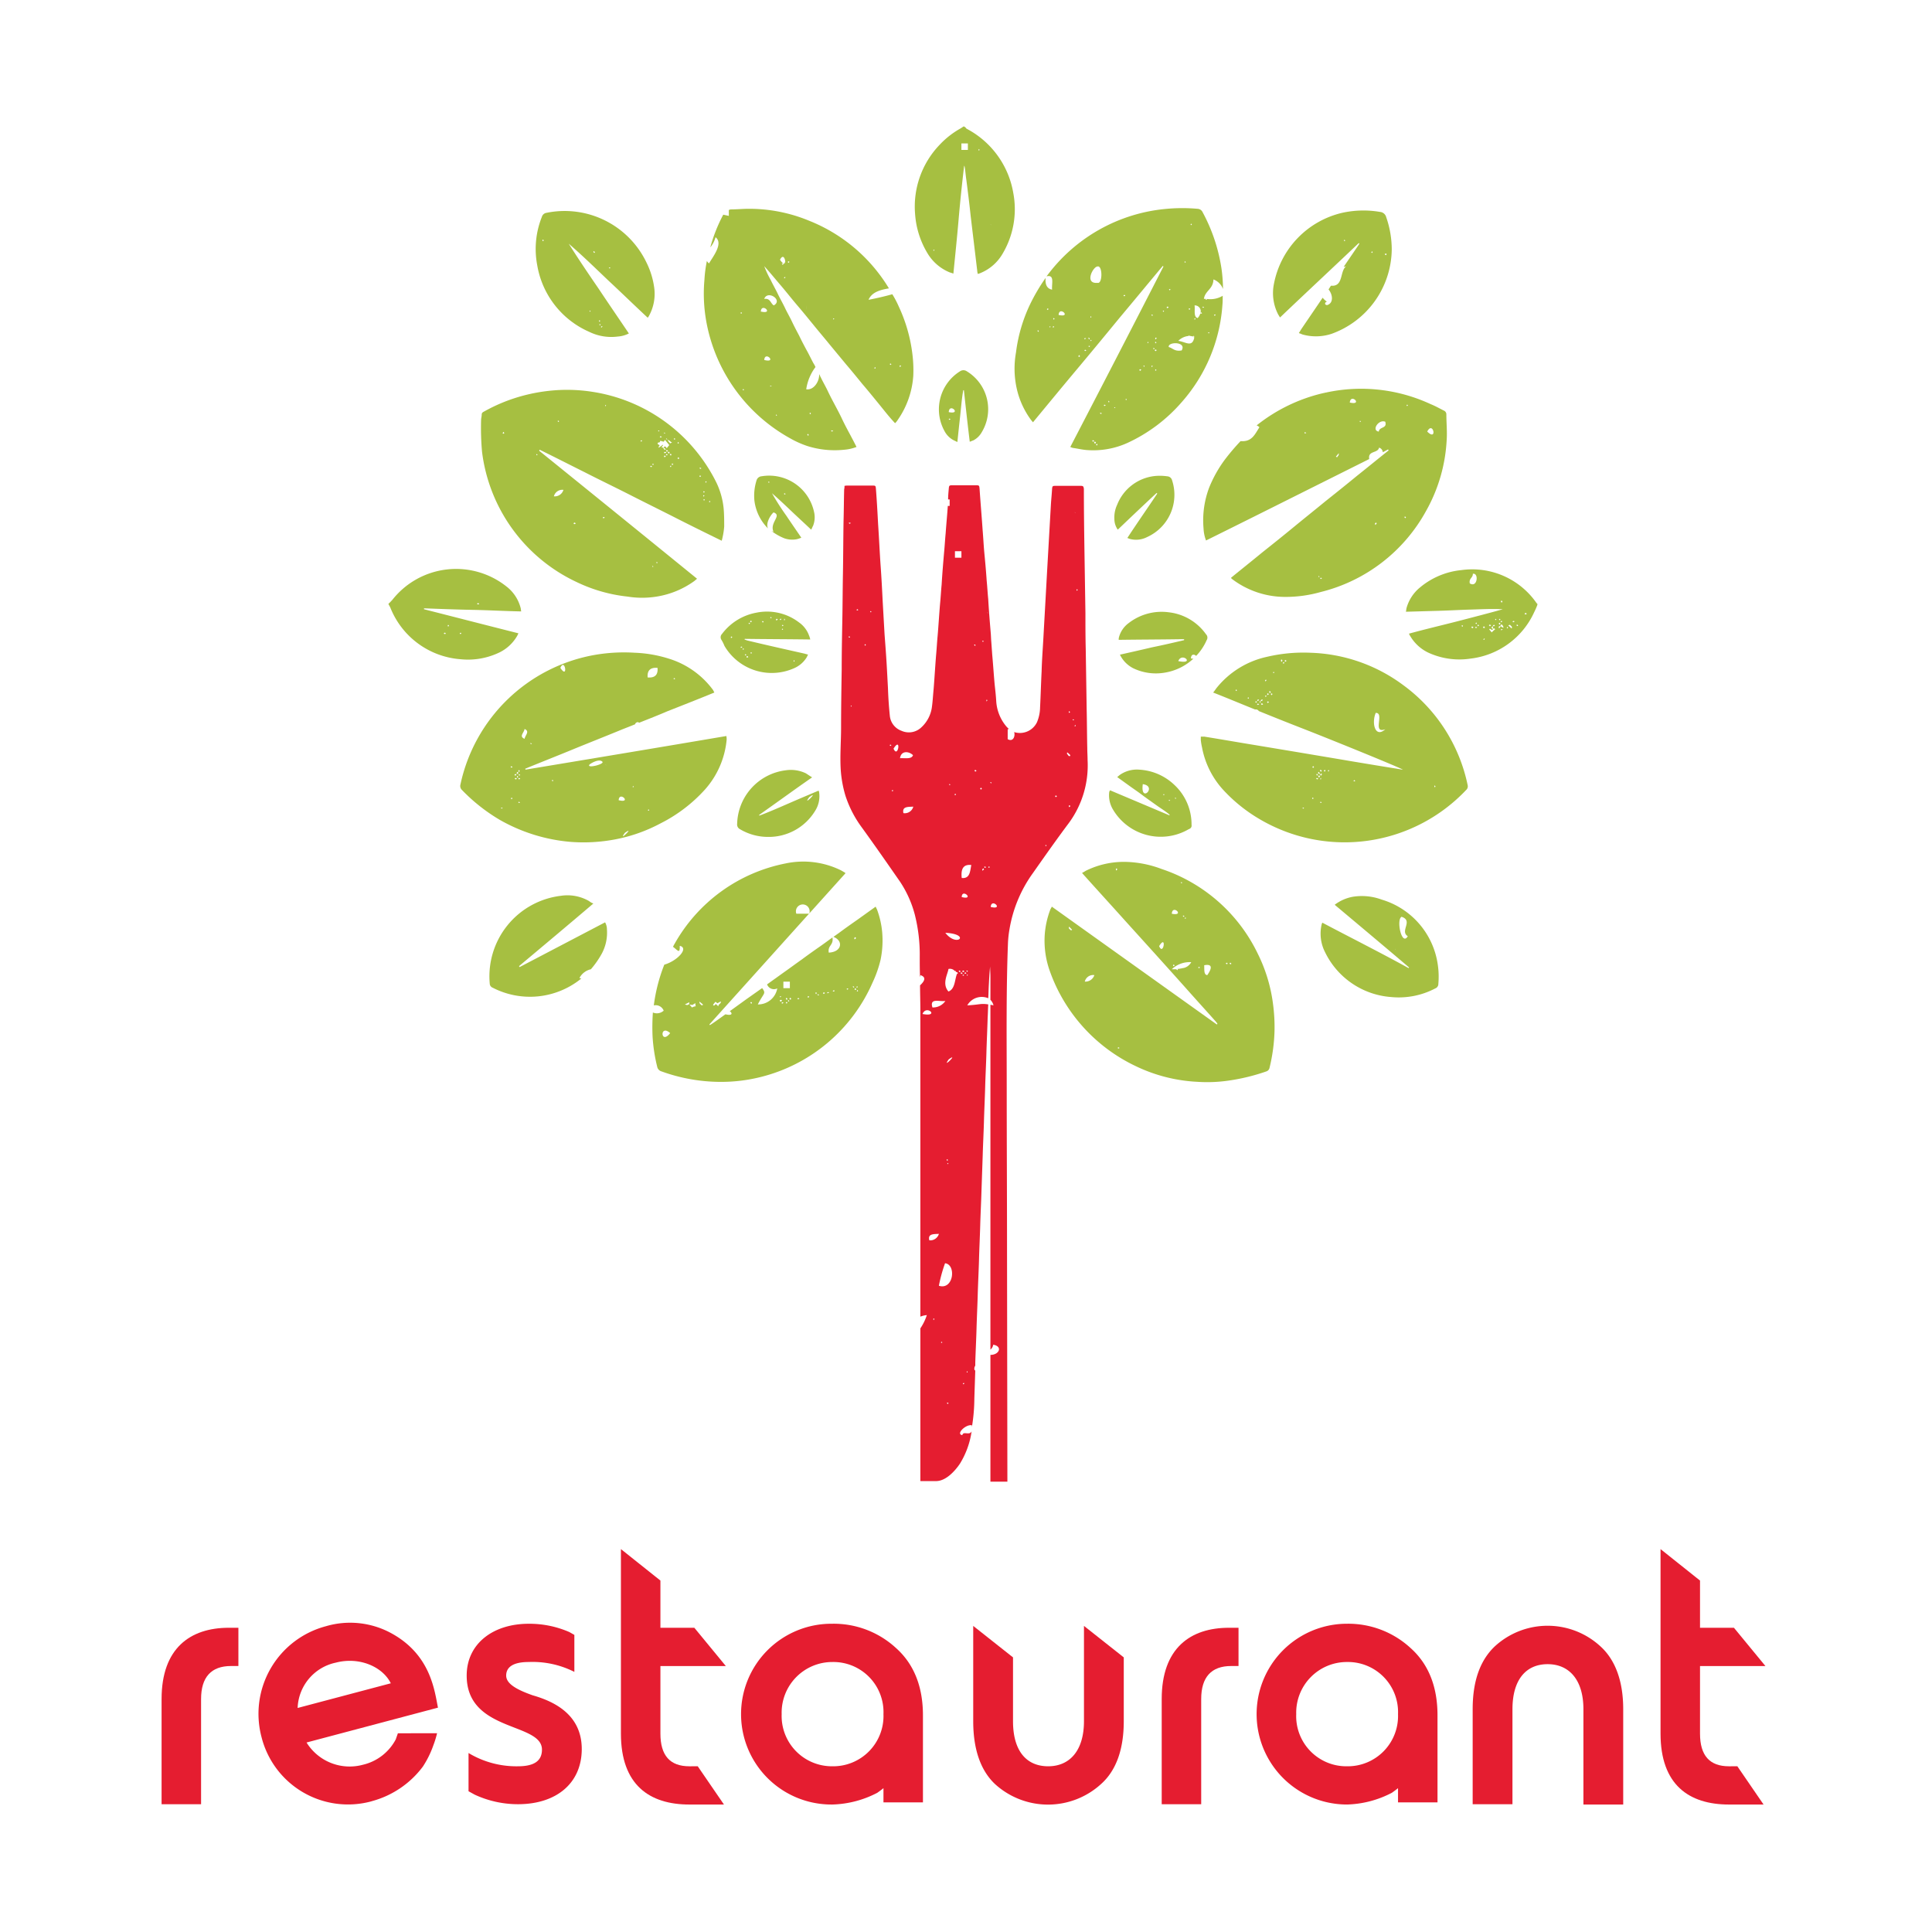 <svg xmlns="http://www.w3.org/2000/svg" xmlns:xlink="http://www.w3.org/1999/xlink" width="275" height="275" viewBox="0 0 275 275">
  <defs>
    <clipPath id="clip-logos">
      <rect width="275" height="275"/>
    </clipPath>
  </defs>
  <g id="logos" clip-path="url(#clip-logos)">
    <g id="LOGO_SR001" transform="translate(-23.542 -11.032)">
      <g id="Group_418" transform="translate(46.542 29.032)">
        <g id="Group_415" transform="translate(32.305)">
          <path id="Path_2213" d="M185.831,153.338a13.853,13.853,0,0,0,2.635-8.914c0-.571-.044-1.142-.044-1.712-.044-1.888-.044-3.776-.088-5.621-.044-2.854-.088-5.664-.132-8.519-.044-1.713-.044-3.381-.044-5.094l-.132-8.431c-.044-2.986-.088-6.016-.088-9v-.22c-.044-.351-.088-.439-.439-.439h-3.645c-.351,0-.4.044-.439.4-.044.79-.132,1.581-.176,2.371l-.263,4.611-.263,4.611-.263,4.742c-.088,1.581-.176,3.118-.263,4.7-.088,1.669-.22,3.293-.263,4.962-.088,1.712-.132,3.425-.22,5.137a5.653,5.653,0,0,1-.439,2.108,2.692,2.692,0,0,1-3.249,1.405c.176.571-.132,1.449-.922,1.01v-1.405c.044,0,.088-.044.176-.044a3.353,3.353,0,0,1-.4-.4,6.181,6.181,0,0,1-1.405-3.513c-.044-.79-.132-1.581-.22-2.371-.132-1.405-.22-2.854-.351-4.259l-.132-1.844h0c-.044-.439-.044-.922-.088-1.361-.132-1.581-.263-3.162-.351-4.742-.088-.878-.132-1.756-.22-2.635-.088-1.361-.22-2.766-.351-4.128-.088-1.01-.132-1.976-.22-2.986-.132-1.976-.307-3.952-.439-5.928-.044-.483-.044-.527-.527-.527h-3.293c-.527,0-.527.044-.571.571-.044.483-.088.966-.088,1.449h.22v.922h-.263c-.088,1.317-.22,2.635-.307,3.908-.088.878-.132,1.8-.22,2.679-.132,1.537-.263,3.074-.351,4.611-.088.878-.132,1.8-.22,2.679-.132,1.537-.22,3.074-.351,4.611-.088.922-.132,1.844-.22,2.766-.132,1.625-.22,3.205-.351,4.83-.088.878-.132,1.8-.263,2.679a4.786,4.786,0,0,1-1.493,2.766,2.563,2.563,0,0,1-2.81.483,2.524,2.524,0,0,1-1.669-2.152c-.132-1.317-.22-2.591-.263-3.908-.044-.834-.088-1.625-.132-2.459-.088-1.712-.22-3.469-.351-5.181l-.263-4.611c-.088-1.756-.176-3.513-.307-5.269-.132-1.932-.22-3.908-.351-5.84-.088-1.669-.176-3.293-.307-4.962-.044-.527-.044-.527-.571-.527h-3.381a2.32,2.32,0,0,0-.527.044,1.5,1.5,0,0,1-.044.483c-.044,1.493-.044,2.986-.088,4.479-.044,2.5-.044,5.05-.088,7.553-.044,2.239-.044,4.435-.088,6.674-.044,2.327-.088,4.611-.088,6.938-.044,2.766-.088,5.489-.088,8.255,0,2.02-.176,4.084-.044,6.1a16.773,16.773,0,0,0,.659,3.6A15.782,15.782,0,0,0,156.323,154c1.844,2.547,3.645,5.137,5.445,7.728a15.6,15.6,0,0,1,2.108,4.7,23.349,23.349,0,0,1,.7,6.06c0,.922,0,1.888.044,2.81a.557.557,0,0,0,.044-.263c1.01.307.439,1.01-.044,1.449,0,1.142.044,2.327.044,3.469v43.691a3.15,3.15,0,0,1,.922-.22,7.532,7.532,0,0,1-.922,1.888v21.736h2.239c1.361,0,2.635-1.361,3.381-2.459a11.943,11.943,0,0,0,1.625-4.3c0-.088.044-.176.044-.307-.307.615-1.186-.088-1.317.527-.966-.132.483-1.581,1.361-1.405v.263a25.642,25.642,0,0,0,.351-4.084c.044-1.317.088-2.679.132-4h-.088a.7.7,0,0,1,.088-.659v-.4c.044-1.581.132-3.205.176-4.786.044-1.669.132-3.337.176-5.006.044-1.581.132-3.205.176-4.786.044-1.712.132-3.381.176-5.05.044-1.581.132-3.205.176-4.786l.176-5.094c.044-1.581.132-3.205.176-4.786.044-1.669.132-3.337.176-5.006.044-1.625.132-3.205.176-4.83.044-1.669.132-3.337.176-5.006.044-.659.044-1.273.088-1.888-1.1-.176-1.186.044-2.986.132a2.373,2.373,0,0,1,2.986-1.01c.044-.659.044-1.317.088-2.02.044-.834.088-1.669.176-2.5,0,.483.044.922.044,1.405v3.337a1.756,1.756,0,0,1,.439.79c-.176-.044-.263-.044-.439-.088v49.092a1.141,1.141,0,0,0,.4-.7c1.361.22.878,1.449-.4,1.449V247.13h2.415L177,214.417c0-7.816-.044-15.588-.044-23.4,0-6.85-.088-13.656.176-20.506a14.964,14.964,0,0,1,.22-2.02,18.942,18.942,0,0,1,3.337-7.992C182.45,157.992,184.118,155.621,185.831,153.338Zm.044-2.2c-.044-.088-.088-.132-.088-.176a.094.094,0,0,1,.088-.088c.044,0,.132.044.132.088s-.088.088-.132.176Zm1.1-31.045.088.088c-.044.044-.044.088-.088.132-.044-.044-.088-.044-.088-.088S186.929,120.142,186.973,120.1Zm-.307-10.934C186.973,109.471,186.446,108.988,186.665,109.164Zm.044,30.254a.161.161,0,0,1,.044.132c0,.044-.044.044-.088.088a.136.136,0,0,1-.044-.088.632.632,0,0,1,.088-.132Zm-.263-.79c.044,0,.044.044.088.088a.161.161,0,0,1-.132.044c-.044,0-.044-.044-.044-.088s.044-.044.088-.044Zm-.571-1.142c.044.044.088.088.088.132a.544.544,0,0,1-.132.088c-.044-.044-.044-.088-.044-.176,0,0,.088-.088.088-.044Zm-.307,5.84a3.96,3.96,0,0,1,.439.4c0,.044-.044.088-.044.132a.329.329,0,0,1-.22-.044c-.044-.176-.307-.22-.176-.483Zm-1.625,6.147c.044,0,.088.044.176.088-.088.044-.132.132-.176.132s-.088-.088-.088-.088c0-.088.044-.132.088-.132Zm-1.405,7.026.088.088-.088.088s-.088-.044-.088-.088S182.494,156.543,182.538,156.5Zm-28.015-45.886c.088.044.176.044.263.088a.48.48,0,0,0-.176.088c-.044,0-.088-.044-.132-.088Zm.044,16.379c-.044-.044-.088-.044-.132-.088.044-.044.044-.088.088-.088s.088.044.132.088c-.044.044-.088.132-.088.088Zm.263,9.836-.088-.088a.153.153,0,0,0,.044-.088c.044.044.088.044.088.088s-.044.044-.044.088Zm.834-13.7c-.044,0-.044-.044-.088-.088.044-.044.088-.088.132-.088a.544.544,0,0,0,.132.088c-.088.044-.132.088-.176.088Zm1.142,5.006c-.044-.044-.088-.044-.088-.088a.544.544,0,0,0,.088-.132c.044.044.088.088.088.132s-.088.088-.088.088Zm.79-4.742c-.044-.044-.044-.088-.088-.132a.153.153,0,0,0,.088-.044c.044,0,.044.044.088.088a.094.094,0,0,1-.088.088Zm2.81,19.013a.088.088,0,1,1,0-.176c.044,0,.044.044.132.088-.044.044-.088.088-.132.088Zm.263,6.455c-.044,0-.044-.044-.088-.088.044-.044.088-.044.132-.088l.088.088c0,.044-.044.044-.132.088Zm.176-6.06C161.988,140.955,161.5,144.292,160.846,142.8Zm1.405,9.177c-.22-.966.659-.878,1.405-.922a1.25,1.25,0,0,1-1.405.922Zm-.483-7.816c.132-1.054,1.186-1.054,1.844-.439-.176.615-1.142.4-1.844.439Zm7.816-29.464h.922v.922h-.922Zm.044,34.513c.044.044.088.088.088.132s-.044.044-.088.088c-.044-.044-.088-.044-.088-.088s.044-.088.088-.132Zm-.79-1.361c.044,0,.044.044.088.088-.044.044-.088.044-.088.088-.044-.044-.044-.088-.088-.132,0-.044.044-.044.088-.044Zm-.615,21.165C171.911,169.189,169.892,171.165,168.223,169.014Zm0,9.7a2.124,2.124,0,0,1-1.844.922c-.439-1.405,1.01-.79,1.844-.922Zm-3.249,1.844C165.544,179.157,167.477,181.045,164.974,180.562Zm1.581,43.6a.332.332,0,0,1-.044-.176.153.153,0,0,1,.044-.088c.044.044.088.044.088.088s-.044.044-.088.176Zm-.615-11.373c-.263-.966.659-.878,1.361-.922a1.287,1.287,0,0,1-1.361.922Zm1.756,14.622c-.044-.044-.088-.044-.088-.088a.094.094,0,0,1,.088-.088c.044,0,.044.044.088.088-.044.044-.088.044-.088.088Zm.878,8.65c-.044,0-.088-.044-.132-.088a.136.136,0,0,0,.044-.088c.044,0,.132.044.176.044-.044.088-.044.176-.088.132ZM167.3,219.247a21.242,21.242,0,0,1,.878-3.205c1.625.176,1.229,3.864-.878,3.205Zm1.186-17.784a.543.543,0,0,0-.088-.132c.044-.044.044-.088.088-.088,0,0,.088.044.088.088s0,.088-.088.132Zm.176.4c-.044.044-.088.044-.088.088-.044-.044-.044-.088-.088-.132a.136.136,0,0,1,.088-.044s.044.088.088.088Zm.044-14.842C170.243,185.919,167.608,188.554,168.706,187.017Zm1.229-12.163-.044-.044c-.351.834-.263,2.2-1.229,2.547-.966-1.1-.088-2.5,0-3.205a.91.91,0,0,1,.922.307c0-.044.044-.044.044-.088.044.088.088.132.088.176h0a.624.624,0,0,0,.263.088c0,.044-.044.044-.044.088l.088.088C170.067,174.766,169.979,174.854,169.935,174.854Zm.307-.263-.132-.132c.044-.044.088-.088.132-.088s.088.088.176.132l-.176.088Zm.263.263c-.044,0-.088-.044-.088-.132,0-.044.088-.088.088-.088a.759.759,0,0,1,.176.132c-.088.044-.132.088-.176.088Zm.307,58.4c-.044,0-.088,0-.088-.044s.044-.088.088-.132c.044,0,.088.044.132.044l-.132.132Zm-.044-58.137a.094.094,0,0,1-.088-.088.153.153,0,0,1,.044-.088c.044.044.132.044.176.088-.044.044-.088.088-.132.088Zm-.044-.527c-.044,0-.088-.088-.088-.132.044-.044.088-.088.132-.088s.088.044.176.132c-.044.044-.132.044-.22.088Zm-.176-10.67C170.594,162.6,172.438,164.4,170.55,163.92Zm.4,10.846c.044-.044.044-.088.088-.132s.088.044.176.132c-.044.044-.132.044-.176.088l-.088-.088Zm.351,56.82a.153.153,0,0,0-.044-.088c0-.044.044-.044.088-.088a.161.161,0,0,1,.044.132c0,.044-.044.044-.088.044Zm.044-56.469c-.044-.044-.044-.088-.088-.132a.153.153,0,0,0,.088-.044l.088.088-.088.088Zm0-.571c-.044,0-.088-.044-.132-.088l.044-.088c.044,0,.132.044.176.044-.044.088-.044.132-.088.132Zm-.79-13.349c-.132-1.229.176-1.976,1.361-1.844-.176.878-.176,1.976-1.361,1.844Zm1.888-33.24c.044.044.044.088.088.132a.161.161,0,0,1-.132.044.543.543,0,0,1-.088-.132Zm.044,18.091-.132-.132c.044-.044.088-.088.132-.088s.088.044.176.088c-.088.088-.176.176-.176.132Zm.834,2.547c-.044,0-.132-.044-.132-.088s.044-.088.088-.176l.132.132c0,.044-.044.132-.088.132Zm.263-21.165c.044,0,.044.044.088.088-.044.044-.088.088-.132.044-.044,0-.044-.044-.044-.088s.044-.044.088-.044Zm-.044,32.757c-.044-.132-.088-.176-.044-.22,0-.044.088-.088.132-.132.044.044.088.088.088.132s-.088.044-.176.22Zm.307-.439c-.044,0-.088-.088-.088-.132,0,0,.088-.088.088-.044.044,0,.088.044.176.088-.088.044-.132.088-.176.088Zm.263-23.668a.332.332,0,0,1-.044-.176.153.153,0,0,1,.044-.088c.044.044.088.044.088.088s-.044.044-.088.176Zm.132-12.646C174.5,123.742,174.019,123.259,174.239,123.435Zm.22,36.314c-.044,0-.088-.044-.132-.088a.136.136,0,0,0,.044-.088c.044,0,.132.044.176.044a.544.544,0,0,1-.088.132Zm.22-12.207c.044.044.088.088.132.088-.044.044-.044.088-.088.088s-.044-.044-.088-.088,0-.044.044-.088Zm0,17.784C174.766,163.964,176.61,165.808,174.678,165.325Z" transform="translate(-88.965 -54.232)" fill="#e51d30"/>
          <path id="Path_2214" d="M184.424-11h-.088l-.4.263a12.276,12.276,0,0,0-3.03,2.371,12.7,12.7,0,0,0-3.469,9.836A12.427,12.427,0,0,0,179.2,7.047,6.582,6.582,0,0,0,182.36,9.77c.132.044.307.088.527.176.263-2.635.527-5.181.746-7.728s.483-5.094.79-7.64a.624.624,0,0,1,.088.263c.088.571.132,1.186.22,1.756.22,1.712.439,3.425.615,5.137.132,1.1.263,2.2.4,3.337.176,1.449.351,2.942.527,4.391a2.629,2.629,0,0,0,.088.527,2.042,2.042,0,0,0,.4-.132,6.482,6.482,0,0,0,3.118-2.722,12.4,12.4,0,0,0,1.537-8.65,12.732,12.732,0,0,0-6.674-9.177C184.644-10.868,184.512-10.912,184.424-11ZM180.077,6.7a.136.136,0,0,1-.044-.088l.088-.088.088.088C180.121,6.652,180.121,6.7,180.077,6.7ZM188.2,2.963C188.025,2.744,188.464,3.227,188.2,2.963ZM186.532-7.795c.044.044.044.088.088.132l-.088.088c-.044-.044-.088-.044-.088-.088a.543.543,0,0,0,.088-.132Zm-1.581.132h-.922v-.922h.922Z" transform="translate(-102.488 11)" fill="#a6bf41"/>
          <path id="Path_2215" d="M17.031,145.283a10.287,10.287,0,0,0,5.269-.834,5.9,5.9,0,0,0,2.766-2.415,4.081,4.081,0,0,0,.22-.439c-4.523-1.142-8.958-2.283-13.437-3.425v-.132c2.283.088,4.611.176,6.894.22s4.611.176,6.938.22c-.044-.22-.044-.4-.088-.527a5.649,5.649,0,0,0-2.02-3.03,11.545,11.545,0,0,0-16.247,1.932l-.088.088a4.141,4.141,0,0,1-.439.439v.088a4.789,4.789,0,0,1,.263.483A11.686,11.686,0,0,0,17.031,145.283Zm.044-3.776a.544.544,0,0,1,.088.132.264.264,0,0,1-.176.044c-.044,0-.044-.044-.044-.088s.044-.044.132-.088Zm-1.756-1.1c.044.044.088.088.088.132a.543.543,0,0,1-.132.088c-.044-.044-.044-.088-.044-.176C15.231,140.453,15.319,140.365,15.319,140.409Zm-.527,1.1c.044,0,.088.044.176.132a.329.329,0,0,1-.22.044c-.044,0-.044-.044-.088-.088C14.7,141.595,14.748,141.507,14.792,141.507Zm4.742-4.215c.044,0,.088.044.176.132a.329.329,0,0,1-.22.044c-.044,0-.088-.088-.088-.088A.632.632,0,0,1,19.534,137.292Z" transform="translate(-6.8 -69.45)" fill="#a6bf41"/>
          <path id="Path_2216" d="M344.5,132.7a10.829,10.829,0,0,0-5.884,2.459,5.787,5.787,0,0,0-1.932,2.942c-.044.176-.044.351-.088.527l4.655-.132c1.537-.044,3.03-.132,4.567-.176s3.03-.132,4.567-.044c-2.2.615-4.435,1.186-6.63,1.756-2.239.571-4.479,1.1-6.718,1.712a1.315,1.315,0,0,0,.176.351,5.957,5.957,0,0,0,2.9,2.5,10.581,10.581,0,0,0,5.708.7,11.416,11.416,0,0,0,9.046-6.63,10.049,10.049,0,0,0,.439-1.01v-.176c-.044,0-.044-.044-.088-.044A11.138,11.138,0,0,0,344.5,132.7Zm1.186,1.888c-.132-.746.439-.746.439-1.361.878-.176.659,2.064-.439,1.361Zm4.523,2.722c-.044-.044-.088-.088-.088-.132s.044-.088.088-.176c.044.088.088.132.132.22-.044.044-.088.088-.132.088Zm-9.177,5.577Zm3.6-2.108c-.088-.088-.088-.132-.132-.132.044-.044.088-.088.132-.088,0,0,.088.044.088.088a.545.545,0,0,0-.088.132Zm5.577-.878a.632.632,0,0,1,.088.132c-.044.044-.088.088-.132.088,0,0-.088-.044-.088-.088l.132-.132Zm-.263-.263a.153.153,0,0,1,.088.044c0,.044-.044.132-.044.176-.088-.088-.132-.088-.176-.132.044,0,.088-.044.132-.088Zm.088.7q0,.066-.132.132c-.044-.088-.088-.132-.088-.176s.088-.088.132-.088.088.044.088.132Zm-1.537.132a.335.335,0,0,1,.22.088c-.088.088-.132.132-.176.132l-.132-.132s.044-.088.088-.088Zm-1.888-.307c.044.044.088.088.088.132l-.088.088c-.044-.044-.088-.044-.088-.088-.044,0,0-.044.088-.132Zm-.571.79c-.044,0-.088-.088-.132-.132.044-.044.088-.088.132-.088s.088.044.176.132c-.088.044-.132.132-.176.088Zm.527,0c-.044,0-.088-.088-.132-.088.044-.044.088-.088.132-.088s.088.044.176.088c-.088.044-.132.088-.176.088Zm.307-.263c-.044-.044-.088-.088-.088-.132,0,0,.044-.088.088-.088.044.044.088.044.132.088a.328.328,0,0,1-.132.132Zm.834,1.932a.153.153,0,0,1-.088-.044l.088-.132c.044,0,.088.044.132.044-.088.088-.088.132-.132.132Zm0-1.669c-.044,0-.088-.044-.132-.088,0-.044.044-.088.132-.176.044.088.132.132.132.176s-.088.088-.132.088Zm1.1.615c-.132-.176-.263-.307-.351-.439l.088-.088c.088.044.132.088.22.132.132.088.176.044.22-.088h0c-.263-.176-.263-.22,0-.4h0a.161.161,0,0,1,.044-.132c.044-.044.088-.044.176-.044.044,0,.044.088.044.088-.044.044-.088.088-.132.088a.161.161,0,0,1-.132-.044h0v.4h0c.132-.044.22-.088.307.088a4.8,4.8,0,0,0-.483.439Zm.571-1.756c-.044-.044-.088-.088-.088-.132a.153.153,0,0,0,.088-.044l.088.088c0,.044-.088.132-.088.088Zm.834,1.449a.153.153,0,0,1-.088-.044c0-.044.044-.132.088-.132s.088.044.176.088a.228.228,0,0,0-.176.088Zm-.176-.615h0c0,.044.044.088,0,.132a.607.607,0,0,1-.132.176.442.442,0,0,0-.132-.044c.044-.088.044-.132.088-.22.088,0,.132,0,.176-.044h0c.132-.263.176-.263.307-.088a.5.5,0,0,1,.132.351,1.644,1.644,0,0,1-.439-.263Zm1.01.351s-.088-.044-.088-.088.044-.088.044-.132c.088.044.088.088.132.088,0,.044-.044.088-.088.132Zm.571,0a3.957,3.957,0,0,0-.439-.4c.307-.263.307.088.439.088.044,0,.044.132.088.22,0,.044-.044.044-.088.088Zm.263-.878a.094.094,0,0,1-.088-.088s.044-.088.088-.088c.088,0,.132.044.22.044-.132.088-.176.132-.22.132Zm.527.527c-.044-.044-.044-.088-.088-.132.044,0,.088-.044.132-.044s.088.088.132.132c-.088.044-.132.088-.176.044Zm1.186-1.625c-.044,0-.088-.088-.088-.132.044-.044.088-.088.132-.088s.088.044.176.132a1.849,1.849,0,0,0-.22.088Z" transform="translate(-191.784 -69.553)" fill="#a6bf41"/>
          <path id="Path_2217" d="M276.2,81.481a32.214,32.214,0,0,0-2.239,2.635,17.9,17.9,0,0,0-2.239,4,13.2,13.2,0,0,0-.79,5.84,5.391,5.391,0,0,0,.351,1.669c4.347-2.152,8.65-4.3,12.954-6.455l10.275-5.137c-.22-1.229,1.229-.79,1.405-1.625a.748.748,0,0,1,.527.659c.263-.132.483-.263.746-.4.044.044.044.088.088.132-1.493,1.186-2.986,2.415-4.479,3.6-1.493,1.229-3.03,2.459-4.523,3.645-1.493,1.229-2.986,2.415-4.479,3.645s-3.03,2.459-4.523,3.645c-1.493,1.229-2.986,2.415-4.435,3.6.044.044.044.088.088.132s.132.088.176.132a12.507,12.507,0,0,0,7.377,2.459,18.365,18.365,0,0,0,5.138-.7,23.538,23.538,0,0,0,15.017-11.592,22.955,22.955,0,0,0,2.9-10.012c.088-1.229-.044-2.459-.044-3.688a.571.571,0,0,0-.351-.527c-.615-.307-1.229-.659-1.888-.922a23.494,23.494,0,0,0-14.8-1.669c-.044.307-.088.483,0,0-.22.044-.4.088-.615.132a23.866,23.866,0,0,0-9.353,4.567,1.037,1.037,0,0,1,.4.263C278.222,80.515,277.827,81.613,276.2,81.481Zm11.109,19.364a.153.153,0,0,0-.044-.088l.088-.088c.044.044.044.088.088.132-.088,0-.088,0-.132.044Zm.307.263c-.044-.044-.088-.088-.088-.132a.153.153,0,0,0,.088-.044c.044,0,.132.044.176.044-.088.088-.132.132-.176.132Zm7.772-7.684c-.044-.132-.088-.176-.044-.22,0-.044.088-.088.132-.132.044.044.088.088.088.132s-.044.044-.176.22Zm7.377-13.3C303.6,78.5,304.261,81.613,302.768,80.12Zm-2.854-3.82a.088.088,0,1,1,0,.176c-.044,0-.044-.044-.088-.088.044-.044.044-.088.088-.088Zm-.307,15.9c.088.088.132.088.132.132l-.044.088a.119.119,0,0,1-.088-.22Zm-2.81-13.48c.307,1.01-.834.659-.922,1.405-1.1-.176,0-1.8.922-1.405Zm-3.557-.132.088.088-.088.088-.088-.088a.1.1,0,0,1,.088-.088Zm-1.493-2.591C291.878,74.587,293.678,76.431,291.746,75.992Zm-1.581,7.2c.088.4-.22.4-.22.615a.606.606,0,0,0-.176-.132,5.923,5.923,0,0,0,.4-.483Zm-4.786-2.986c.044.044.132.044.176.088-.088.044-.132.088-.176.088s-.088-.088-.088-.132a.153.153,0,0,1,.088-.044Z" transform="translate(-154.922 -36.693)" fill="#a6bf41"/>
          <path id="Path_2218" d="M224.789,228.977c.176.176.307.351.439.483,1.888,2.108,3.82,4.215,5.708,6.323,2.942,3.249,5.884,6.5,8.782,9.748,1.361,1.537,2.766,3.074,4.128,4.611a1.86,1.86,0,0,1,.22.307l-.088.088q-11.724-8.365-23.492-16.774c-.088.22-.176.307-.22.439a12.556,12.556,0,0,0-.79,3.645,12.824,12.824,0,0,0,.746,5.137,23.774,23.774,0,0,0,12.207,13.48,22.8,22.8,0,0,0,8.826,2.239,21.017,21.017,0,0,0,4.391-.176,28.519,28.519,0,0,0,5.4-1.317.68.68,0,0,0,.439-.527,24.963,24.963,0,0,0,.7-5.094,24.661,24.661,0,0,0-.22-4.04,22.351,22.351,0,0,0-2.152-7.07,23.393,23.393,0,0,0-13.7-12.075,15.46,15.46,0,0,0-5.094-1.01,12.208,12.208,0,0,0-5.708,1.273C225.185,228.757,225.009,228.845,224.789,228.977ZM222.857,247.2Zm.351-10.055c-.088-.176-.4-.176-.263-.527l.439.439c-.088.044-.132.088-.176.088Zm1.976,7.289a1.217,1.217,0,0,1,1.361-.922,1.335,1.335,0,0,1-1.361.922Zm4.786,9.529a.088.088,0,1,1,0-.176c.044,0,.044.044.176.088-.132.044-.132.088-.176.088Zm.22-7.245Zm15.72-4.962q.066,0,.132.132c-.044.044-.088.088-.132.088l-.132-.132c.044-.044.088-.088.132-.088Zm-.483,0c.044,0,.044.044.088.132-.088.044-.132.088-.176.044s-.044-.088-.088-.132c.044,0,.088-.044.176-.044Zm-2.81,1.756c-.527-.044-.4-.834-.439-1.405,1.581-.307.746.966.439,1.405Zm-1.142-1.186a.543.543,0,0,1,.088.132.264.264,0,0,1-.176.044c-.044,0-.044-.044-.044-.088.044-.044.088-.088.132-.088ZM239.5,235.3l.088.088c-.044.044-.044.088-.088.088a.153.153,0,0,1-.088-.044c0-.044.044-.088.088-.132Zm-.307-.263c.044,0,.132.044.176.044a.631.631,0,0,0-.088.132c-.044,0-.088-.044-.132-.088,0,0,0-.088.044-.088Zm-.22-4.742c.044,0,.044.044.088.088l-.176.044c0-.044-.044-.088-.044-.132Zm-1.405,4.479C237.655,233.368,239.5,235.168,237.567,234.773Zm.439,7.333c-.088.044-.132.132-.176.132s-.088-.044-.088-.132c0,0,.044-.088.088-.088.044.044.088.044.176.088Zm2.327-.439a1.644,1.644,0,0,1-1.1.834h-.044a4.737,4.737,0,0,1-.834.132l.088.088-.088.088c-.044-.044-.088-.044-.132-.088.044-.044.044-.044.088-.044h-.746a3.682,3.682,0,0,1,2.766-1.01Zm-4.567-2.283C236.865,237.583,236.382,240.877,235.767,239.384Zm-6.06-11.065c.044.044.088.088.088.132s-.044.088-.132.176a.329.329,0,0,1-.044-.22c0-.044.088-.088.088-.088Z" transform="translate(-126.079 -122.714)" fill="#a6bf41"/>
          <path id="Path_2219" d="M111.766,16.534a22.344,22.344,0,0,0-1.844,4.654,3.806,3.806,0,0,0,.746-1.449c1.186.922-.483,2.9-.922,3.732a1.184,1.184,0,0,1-.307-.351,17.871,17.871,0,0,0-.351,2.679,22.312,22.312,0,0,0,.263,5.928,23.839,23.839,0,0,0,11.944,16.642,13.59,13.59,0,0,0,2.459,1.1,12.906,12.906,0,0,0,5.181.527,6.291,6.291,0,0,0,1.8-.4c-.351-.7-.7-1.361-1.054-2.02s-.7-1.317-1.01-1.976-.659-1.317-1.01-1.976-.7-1.317-1.01-1.976-.7-1.317-1.01-1.976c-.088-.132-.132-.307-.22-.439.044,1.054-.79,2.327-1.844,2.152a6.957,6.957,0,0,1,1.317-3.162,3.629,3.629,0,0,0-.307-.571c-.351-.659-.659-1.317-1.01-1.932-.351-.659-.7-1.317-1.01-1.976-.351-.659-.7-1.317-1.01-1.976s-.7-1.317-1.01-1.976-.7-1.317-1.01-1.976-.7-1.317-1.01-1.976a13.6,13.6,0,0,1-.922-1.976c.834.922,1.581,1.844,2.371,2.766s1.537,1.888,2.327,2.81,1.537,1.844,2.327,2.81c.746.922,1.537,1.844,2.283,2.766l2.327,2.81c.79.922,1.537,1.844,2.327,2.81.79.922,1.537,1.844,2.327,2.81s1.493,1.888,2.327,2.766l.132-.132a2.435,2.435,0,0,0,.263-.351,12.435,12.435,0,0,0,2.2-6.279,18.528,18.528,0,0,0-.132-3.118,22.274,22.274,0,0,0-1.932-6.718,13.383,13.383,0,0,0-.922-1.756c-1.1.307-2.239.571-3.381.79.439-1.054,1.581-1.405,2.9-1.625a23.335,23.335,0,0,0-11.329-9.616,22.3,22.3,0,0,0-8.606-1.712c-.834,0-1.712.088-2.547.088a.814.814,0,0,0-.307.088v.834Zm15.412,30.693c.088.044.176.044.263.088a.48.48,0,0,0-.176.088c-.044,0-.088-.044-.132-.088C127.135,47.271,127.135,47.228,127.179,47.228Zm-3.03-2.5s.088.044.088.088-.044.088-.088.132c-.044-.044-.088-.088-.088-.132A.094.094,0,0,1,124.149,44.725Zm-.351,2.986c.044.088.132.132.132.176a.094.094,0,0,1-.088.088s-.088-.044-.088-.088c-.044-.044,0-.088.044-.176Zm13.173-9.748c.044.044.088.088.088.132-.044.044-.044.088-.132.088,0,0-.088-.044-.088-.088l.132-.132Zm-1.405-.263.132.132a.631.631,0,0,1-.132.088c-.044-.044-.088-.088-.088-.132l.088-.088Zm-2.2.527c.044.044.088.088.088.132l-.088.088c-.044-.044-.088-.044-.088-.088-.044,0,.044-.044.088-.132Zm.307-11.592Zm-6.191,4.654c.044,0,.044.044.088.088-.044.044-.088.044-.088.088-.044-.044-.044-.088-.088-.132a.153.153,0,0,1,.088-.044Zm-3.908-1.361C123.183,32.605,123.842,28.039,123.578,29.927Zm-3.337-6.279c-.044,0-.088-.044-.132-.088.044-.044.088-.088.132-.088s.088.044.176.088a.481.481,0,0,0-.176.088Zm.263,1.932a.153.153,0,0,1-.088-.044c.044-.044.044-.088.088-.132.044,0,.088.044.132.044-.088.088-.088.132-.132.132Zm.527-2.415c.044,0,.088.044.176.088a.328.328,0,0,0-.132.132.094.094,0,0,1-.088-.088c-.044-.044.044-.132.044-.132Zm-.439.088V23.3h-.044c-.044.263-.22.351-.7-.351.439-.878.746-.132.746.307Zm-2.986,13.963C117.694,35.855,119.495,37.7,117.606,37.216Zm.878,3.776a.153.153,0,0,0-.044-.088l.044-.044a.333.333,0,0,1,.176.088c-.088,0-.132,0-.176.044Zm.878,4.171c-.044,0-.044-.044-.088-.088,0-.044.044-.088.044-.132.044.088.088.132.088.176s0,.044-.044.044Zm-.4-15.72c-.483-.307-.483-1.054-1.361-.922.483-1.317,2.722.176,1.361.922Zm-1.844.878C117.211,28.961,119.055,30.761,117.123,30.322Zm-2.5,11.021a.544.544,0,0,0,.132.088c-.044.044-.088.088-.132.088,0,0-.088-.044-.088-.088l.088-.088Zm-.263-10.934c.044.044.044.088.044.176l-.088.044c-.044-.044-.044-.088-.088-.132a.632.632,0,0,0,.132-.088Z" transform="translate(-64.124 -3.976)" fill="#a6bf41"/>
          <path id="Path_2220" d="M66.2,165.2l-.176-.351A12.3,12.3,0,0,0,59.7,160.37a18.276,18.276,0,0,0-4.83-.834,24.338,24.338,0,0,0-5.928.351,23.77,23.77,0,0,0-18.881,18.4.785.785,0,0,0,.22.79,25.391,25.391,0,0,0,5.4,4.259,24.49,24.49,0,0,0,10.012,3.118A24.113,24.113,0,0,0,52.1,186.1a22.64,22.64,0,0,0,6.455-2.283,21.592,21.592,0,0,0,6.367-4.874,12.39,12.39,0,0,0,3.03-7.026,2.138,2.138,0,0,0-.044-.527c-9.572,1.625-19.057,3.205-28.586,4.786,0-.044-.044-.088-.044-.132,2.239-.922,4.479-1.8,6.718-2.722s4.479-1.8,6.718-2.722c.746-.307,1.449-.571,2.2-.878a.422.422,0,0,1,.4-.307.333.333,0,0,1,.176.088c1.317-.527,2.679-1.054,4-1.625C61.716,167,63.956,166.123,66.2,165.2Zm-5.708-2.064c.044.044.088.044.132.088-.044.044-.088.088-.132.088-.044-.044-.088-.044-.088-.088s.088-.088.088-.088ZM35.9,181.711c-.044-.044-.044-.044-.044-.088s.044-.044.088-.044.044.044.132.088A.332.332,0,0,1,35.9,181.711Zm20.945.132c.044,0,.044.044.088.088-.044.044-.044.088-.088.088s-.044-.044-.132-.088c.088-.044.088-.088.132-.088Zm-2.2-3.337c.044.044.088.044.088.088s-.044.044-.088.088c-.044-.044-.088-.044-.088-.088a.094.094,0,0,0,.088-.088Zm-1.186,6.674C55.042,184.038,52.363,186.673,53.461,185.18Zm-.878-4.654C52.671,179.164,54.515,181.008,52.583,180.525Zm-1.844-5.05C51.046,175.783,50.519,175.3,50.739,175.475Zm-2.327,0c.088-.132,1.361-.922,1.844-.439.4.351-2.239,1.01-1.844.439Zm-5.181,2.2c.044,0,.044.044.044.088a.161.161,0,0,1-.132.044.544.544,0,0,1-.088-.132Zm-5.884,2.722c-.044-.044-.088-.088-.088-.132,0,0,.044-.088.088-.088s.088.044.132.088c-.044,0-.088.088-.132.132Zm-.044-4.523c-.044,0-.088-.088-.088-.088a.094.094,0,0,1,.088-.088c.044,0,.088.044.176.132a.332.332,0,0,1-.176.044Zm.571.922c.044,0,.088.044.176.088-.088.088-.132.132-.176.132s-.088-.044-.132-.088c.088-.044.088-.132.132-.132Zm.044.746c-.044,0-.088-.044-.132-.088.044-.044.044-.088.088-.088a.335.335,0,0,1,.22.088c-.088.088-.132.132-.176.088Zm.263-.22c-.044-.044-.088-.088-.088-.132.044-.044.044-.088.088-.132.044.044.088.088.088.132s-.044.088-.088.132Zm0-.527a.328.328,0,0,1-.132-.132c.044-.044.088-.132.132-.176l.132.132c.044.044-.088.088-.132.176Zm.22-.571a.228.228,0,0,1,.088.176s-.044.088-.088.088a.094.094,0,0,1-.088-.088.228.228,0,0,1,.088-.176Zm0,.615a.333.333,0,0,1,.176.088c-.044.044-.088.088-.132.088-.044-.044-.088-.044-.132-.088l.088-.088Zm0,4.084s-.088-.044-.088-.088a.094.094,0,0,1,.088-.088.543.543,0,0,0,.132.088c0,.044-.044.044-.132.088Zm0-3.381a.088.088,0,0,1,0-.176c.044,0,.088.044.176.088-.088.088-.132.088-.176.088Zm.79-5.752c-.834-.351-.088-.834,0-1.405.79.351.088.878,0,1.405Zm.922.746a.094.094,0,0,1-.088-.088c0-.044.044-.044.044-.088a.819.819,0,0,0,.176.132c-.044,0-.088.044-.132.044Zm4.171-10.846C44.943,160.151,45.426,163.444,44.284,161.688Zm11.987,3.688C56.052,165.156,56.535,165.683,56.271,165.376Zm.439-2.327c-.088-1.01.4-1.449,1.405-1.361.088.966-.351,1.449-1.405,1.361Z" transform="translate(-19.826 -84.625)" fill="#a6bf41"/>
          <path id="Path_2221" d="M111.288,227.56A23.262,23.262,0,0,0,95.481,239.02c-.088.132-.132.263-.22.4.659.483,1.01,1.1.966-.132,1.361.307-.351,2.152-2.2,2.679a23.948,23.948,0,0,0-1.493,5.8,1.222,1.222,0,0,1,1.405.746,1.435,1.435,0,0,1-1.537.263,29.717,29.717,0,0,0-.044,3.425,23.7,23.7,0,0,0,.659,4.3.854.854,0,0,0,.615.659,24.82,24.82,0,0,0,8.387,1.493,23.182,23.182,0,0,0,5.752-.7,23.6,23.6,0,0,0,15.9-13.437,16.781,16.781,0,0,0,1.142-3.249,13.52,13.52,0,0,0,.22-4,12.478,12.478,0,0,0-.7-3.074c-.044-.132-.132-.263-.22-.483l-2.635,1.888c-.878.615-1.756,1.229-2.635,1.888-.263.176-.483.351-.746.527,1.449.527,1.229,2.152-.659,2.239-.176-1.054.7-1.01.527-2.152-.571.4-1.142.834-1.712,1.229-.878.615-1.756,1.229-2.635,1.888-.878.615-1.756,1.273-2.635,1.888-.79.571-1.537,1.1-2.327,1.669a1.037,1.037,0,0,0,1.449.571,2.76,2.76,0,0,1-2.766,2.283c.834-1.669,1.229-1.493.615-2.327l-2.239,1.581-2.371,1.712c.351.22.483.7-.615.439-.746.527-1.449,1.054-2.2,1.537l-.088-.088c4.742-5.269,9.441-10.495,14.183-15.764h-1.8a.977.977,0,1,1,1.844-.044l5.138-5.708q-.066-.132-.132-.132c-.132-.088-.307-.176-.439-.263A12.137,12.137,0,0,0,111.288,227.56ZM93.5,247.144Zm1.361,4.567C93.5,253.467,93.329,250.349,94.866,251.71Zm3.118-3.645a4.667,4.667,0,0,1-.4-.483h0l-.263.132a1.033,1.033,0,0,1-.351-.088l.615-.307v.307h0c.132.044.307.044.439.088a3.864,3.864,0,0,1,.439-.263,1.224,1.224,0,0,0,.044.439,1.248,1.248,0,0,0-.527.176Zm1.361-.307c-.088-.132-.351-.22-.307-.527a5.575,5.575,0,0,1,.527.439c-.088.044-.132.088-.22.088Zm22.175-1.976c-.044-.044-.088-.044-.088-.088a.543.543,0,0,0,.088-.132c.044.044.088.088.088.132s-.088.132-.088.088Zm-.044-.746.088.088c-.044.044-.044.088-.088.132-.044-.044-.088-.044-.088-.088s.044-.088.088-.132Zm-.263-6.982s.088.044.088.088a.161.161,0,0,1-.044.132l-.132.088a.264.264,0,0,1-.044-.176q.066-.132.132-.132Zm0,7.289c.044,0,.088.044.176.132-.044.044-.132.044-.176.088a.094.094,0,0,1-.088-.088c0-.088.044-.132.088-.132Zm-.263-.307.132.132c-.088.044-.132.088-.132.044-.044-.044-.088-.088-.088-.132a.153.153,0,0,1,.088-.044Zm-.834.307a.543.543,0,0,0,.132.088c-.044.044-.088.044-.176.088-.044,0-.044-.044-.088-.088.044-.044.088-.088.132-.088Zm-1.888.263a.161.161,0,0,0,.044.132.4.4,0,0,1-.22.044.153.153,0,0,0-.044-.088c.088-.044.132-.088.22-.088Zm-.878.263c.044,0,.088.044.176.044l-.263.132a.153.153,0,0,1-.044-.088c0-.044.044-.044.132-.088Zm-.615.044c.044,0,.088.044.176.088-.088.044-.132.132-.176.132a.094.094,0,0,1-.088-.088c0-.088.044-.132.088-.132Zm-.834.263c.044.044.132.044.176.088a.543.543,0,0,0-.132.088l-.132-.132c.044,0,.088-.088.088-.044Zm-.263-.263s.088.044.088.088-.044.088-.088.176c-.044-.088-.088-.132-.088-.176a.094.094,0,0,1,.088-.088Zm-1.1.527a.543.543,0,0,0,.132.088l-.132.132a.094.094,0,0,1-.088-.088c0-.088.044-.132.088-.132ZM111.42,247.5c-.044-.044-.088-.088-.088-.132l.088-.088q.066,0,.132.132a.631.631,0,0,1-.132.088Zm-.088-.659c0-.044.044-.088.088-.176.044.088.132.132.132.176s-.044.088-.088.132c-.044-.044-.132-.088-.132-.132Zm.351.4c-.044-.044-.044-.088-.044-.176,0,0,.088-.088.088-.044.044.044.088.088.088.132a.633.633,0,0,0-.132.088Zm1.405-.527c.044,0,.088.044.176.088-.088.044-.132.088-.176.088s-.088-.044-.132-.088c.088,0,.088-.088.132-.088Zm-1.01.132c0,.044-.044.088-.132.088-.044,0-.088-.044-.088-.132q0-.066.132-.132c.044.088.088.132.088.176Zm-1.1-2.459h.922v.922h-.922Zm0,3.03c-.088.044-.132.088-.176.088s-.044-.044-.088-.088c.044-.044.088-.088.132-.088.044-.044.088,0,.132.088Zm-.263-.263a.631.631,0,0,1-.132.088.606.606,0,0,1-.132-.176c.044-.044.088-.044.132-.088a.264.264,0,0,1,.176.044.161.161,0,0,1-.044.132Zm-.132-.7.088.088a.264.264,0,0,1-.176.044.153.153,0,0,1-.044-.088.161.161,0,0,0,.132-.044Zm-4.215.834c.044,0,.132.044.132.088s-.044.088-.088.176c-.044-.044-.088-.132-.132-.176,0,0,.044-.088.088-.088Zm-4.654.615-.307-.307c-.176-.044-.263.4-.439.088a3.842,3.842,0,0,1,.351-.439c.088.088.176.132.263.22.176-.088.307-.176.483-.263C102.155,247.539,101.716,247.539,101.716,247.89Z" transform="translate(-54.776 -122.658)" fill="#a6bf41"/>
          <path id="Path_2222" d="M291.353,174.985c-2.327-.4-4.7-.79-7.026-1.186L278,172.745c-2.459-.4-4.918-.834-7.377-1.229H270.1V172a8.8,8.8,0,0,0,.176,1.054,12.285,12.285,0,0,0,3.118,6.147,22.455,22.455,0,0,0,5.05,4.04,23.815,23.815,0,0,0,29.42-4.128.7.7,0,0,0,.22-.7,23.56,23.56,0,0,0-9.221-14.271,23.268,23.268,0,0,0-13.129-4.567,22.617,22.617,0,0,0-6.191.571,12.645,12.645,0,0,0-7.157,4.391c-.176.22-.307.439-.527.7,2.02.79,4,1.625,5.972,2.415a.5.5,0,0,1,.527.22c2.371.966,4.7,1.888,7.07,2.81,5.006,1.976,13.173,5.313,13.437,5.533-.4-.044-.746-.132-1.1-.176C295.568,175.687,293.46,175.336,291.353,174.985Zm-6.718,6.762c-.044-.044-.044-.044-.044-.088.044-.044.044-.044.088-.044s.044.044.132.088A.264.264,0,0,1,284.634,181.747Zm1.405-1.361s-.088-.044-.088-.088c.044-.044.044-.088.088-.132.044.044.088.088.088.132a.094.094,0,0,1-.088.088Zm.044-4.391c-.044-.088-.088-.132-.088-.176s.088-.088.132-.088c0,0,.088.044.088.088a.606.606,0,0,0-.132.176Zm.571.834a.094.094,0,0,1,.088.088c0,.044-.044.088-.088.176-.044-.088-.088-.132-.088-.176s0-.088.088-.088Zm0,.746c-.044,0-.088-.044-.132-.088.044-.044.044-.088.088-.088s.088.044.22.088C286.742,177.575,286.7,177.619,286.654,177.575Zm.263-.263s-.088-.044-.088-.088c0-.088.044-.132.088-.22.088.088.132.132.132.176a.2.2,0,0,1-.132.132Zm.088-.439c-.044-.044-.088-.044-.132-.088s-.088-.088-.088-.132.088-.088.088-.132a.606.606,0,0,1,.132.176c.044.088,0,.132,0,.176Zm.088.088c0-.044.044-.088.044-.132.044,0,.088-.044.132-.088.044.044.044.088.044.176,0,.044-.044.088-.088.132-.044,0-.132-.044-.132-.088Zm.088.439a.161.161,0,0,1,.044.132c0,.044-.044.044-.088.088a.153.153,0,0,0-.044-.088.632.632,0,0,1,.088-.132Zm0,3.557s-.088-.044-.088-.088a.094.094,0,0,1,.088-.088.544.544,0,0,0,.132.088c-.044.044-.088.044-.132.088Zm0-4.479-.132-.132a.328.328,0,0,1,.132-.132.607.607,0,0,0,.132.176c0,.044-.088.132-.132.088Zm.527,0-.088-.088a.607.607,0,0,1,.132-.176l.088.176c0,.044-.088.088-.132.088Zm.571,0c-.044-.044-.088-.044-.088-.088s.044-.044.088-.132c.044.044.088.044.088.088s-.044.088-.088.132Zm3.645,1.405c-.044,0-.044-.044-.088-.088.044-.044.088-.088.132-.088a.544.544,0,0,0,.132.088c-.088.044-.132.088-.176.088Zm11.461.571c.088.088.088.132.132.176-.044.044-.088.044-.132.088,0-.044-.044-.044-.044-.088A.332.332,0,0,1,303.384,178.454ZM275.15,165.017c-.044-.044-.088-.044-.088-.088s.044-.088.088-.132c.044.044.088.088.088.132l-.088.088Zm1.712,1.1-.088-.044c0-.044.044-.088.044-.176a.631.631,0,0,0,.132.088c-.044.088-.044.132-.088.132Zm1.405.088.088.044a.161.161,0,0,1-.044.132c-.044.044-.088.044-.132.088,0-.044-.044-.132-.044-.176.044,0,.088-.044.132-.088Zm-.263.483c-.044,0-.132-.044-.132-.088s.044-.088.088-.176c.044.088.088.132.088.176.044.044-.044.088-.044.088Zm.22.307c-.044,0-.088-.088-.132-.088a.228.228,0,0,1,.176-.088c.044,0,.088.088.132.132-.088,0-.132.044-.176.044Zm.351-.307c-.044,0-.088,0-.088-.044,0-.088.044-.132.044-.176s.088-.044.088-.088h0c.088-.044.132-.22.263-.132a.061.061,0,0,1,0,.088c-.088.176-.176.088-.307.044h0c0,.044.044.088.044.132,0,.088-.044.132-.044.176Zm.22.307c-.044,0-.088-.088-.132-.132.044-.044.088-.088.132-.088s.088.044.176.132c-.088.044-.132.088-.176.088Zm.527-1.142a.543.543,0,0,1-.088-.132.264.264,0,0,1,.176-.044c.044,0,.044.088.044.088-.044.044-.088.044-.132.088Zm0-2.2a.632.632,0,0,1-.088-.132l.132-.132.088.088c-.044.044-.088.132-.132.176Zm.351,1.669c.044.088.088.132.088.176-.044.044-.088.088-.132.088s-.088-.088-.088-.132.044-.044.132-.132Zm-.044,1.405c-.044-.044-.088-.088-.088-.132,0,0,.044-.088.088-.088a.333.333,0,0,1,.176.088Zm.263-1.449a.153.153,0,0,1-.044-.088.264.264,0,0,1,.044-.176c.044.044.088.044.132.088,0,.044.044.088.044.132a.332.332,0,0,1-.176.044Zm.307.351c-.044-.088-.132-.132-.132-.176.044-.044.044-.088.132-.088,0,0,.088.044.088.088s-.044.088-.088.176Zm.263-3.162-.088-.088.088-.088s.088.044.088.088a.094.094,0,0,1-.088.088Zm1.142-1.625c-.044,0-.088-.044-.088-.132a.264.264,0,0,1,.044-.176.153.153,0,0,1,.088.044c.044.044.088.088.044.132,0,.088-.044.132-.088.132Zm.263.263a.153.153,0,0,1-.088-.044c0-.044.044-.132.088-.132s.088.044.176.088c-.088.044-.132.088-.176.088Zm.307-.263c-.044,0-.132-.044-.132-.088s.044-.132.088-.132h0c.044,0,.088.044.176.088-.044.044-.088.132-.132.132ZM295,168.135c1.317-.044-.571,3.03,1.361,2.327-1.449,1.317-1.976-.878-1.361-2.327Z" transform="translate(-154.484 -84.661)" fill="#a6bf41"/>
          <path id="Path_2223" d="M210.025,41.086A11.875,11.875,0,0,0,212,45.521c.088.132.22.263.351.439,2.108-2.547,4.128-5.006,6.191-7.465s4.128-4.962,6.147-7.421c2.064-2.459,4.084-4.918,6.147-7.377l.088.088q-6.587,12.844-13.261,25.687a3.025,3.025,0,0,0,.351.132c.659.088,1.361.263,2.02.307a11.764,11.764,0,0,0,5.752-1.01,22.82,22.82,0,0,0,7.728-5.8,23.3,23.3,0,0,0,5.8-13.788c.044-.439.044-.878.044-1.361a3.43,3.43,0,0,1-2.327.439.153.153,0,0,1,.088.044c-.044.044-.044.088-.088.088a.069.069,0,1,1-.044-.132h-.307c.176-1.186,1.317-1.361,1.361-2.766A2.315,2.315,0,0,1,239.4,26.99a21.573,21.573,0,0,0-.22-2.942,24.545,24.545,0,0,0-2.679-7.992.825.825,0,0,0-.7-.483,24.443,24.443,0,0,0-4.391,0,23.763,23.763,0,0,0-17.125,9.616c1.186-.307.7,1.054.79,1.888-.746-.132-1.01-.746-.922-1.669a26.781,26.781,0,0,0-2.2,3.732,22.254,22.254,0,0,0-2.02,6.894A13.048,13.048,0,0,0,210.025,41.086Zm10.758,7.553c.044-.044.044-.132.088-.132s.088.044.22.088a.606.606,0,0,0-.176.132c-.044-.044-.088-.088-.132-.088Zm.4.351c-.044-.044-.132-.088-.132-.132a.758.758,0,0,1,.132-.176c.044.088.132.132.132.176a.2.2,0,0,1-.132.132Zm.263.263a.632.632,0,0,1-.132-.088l.132-.132a.153.153,0,0,1,.088.044.228.228,0,0,1-.088.176Zm.571-4.479c-.044-.044-.088-.044-.132-.088.044-.044.044-.088.088-.088s.088.044.176.088c-.044.044-.088.088-.132.088Zm.527-1.142a.088.088,0,0,1,0-.176c.044,0,.044.044.176.088-.088.044-.132.088-.176.088Zm.571-.527c-.044-.044-.044-.044-.044-.088s.044-.088.044-.132c.088.088.088.132.132.176Zm.878.834a.153.153,0,0,1-.088-.044c.044-.044.044-.088.088-.088l.088.088a.153.153,0,0,0-.088.044Zm1.625-1.142c-.044-.044-.088-.044-.088-.088s.044-.044.088-.088l.088.088C225.657,42.754,225.657,42.8,225.613,42.8ZM238.26,30.591a.543.543,0,0,1,.088.132.264.264,0,0,1-.176.044c-.044,0-.044-.044-.044-.088C238.172,30.635,238.216,30.635,238.26,30.591Zm-.878,2.547.088.088c-.044.044-.088.044-.088.088-.044-.044-.088-.044-.088-.088a.094.094,0,0,1,.088-.088Zm-9.792,5.489c-.044,0-.088-.088-.088-.132,0,0,.044-.088.088-.088a.228.228,0,0,1,.176.088C227.677,38.583,227.633,38.627,227.589,38.627Zm.571-.571c-.044-.044-.088-.088-.088-.132a.153.153,0,0,0,.088-.044c.044,0,.044.044.088.088,0,.044-.044.044-.088.088Zm.527-3.381a.136.136,0,0,1-.044-.088l.088-.088a.161.161,0,0,1,.044.132c0,.044-.044.044-.088.044ZM229.3,38.1c-.044-.044-.088-.088-.088-.132l.088-.088c.044.044.088.044.088.088a.544.544,0,0,0-.088.132Zm-.044-7.333c-.044,0-.044-.044-.044-.088a.161.161,0,0,1,.132-.044.543.543,0,0,1,.088.132Zm.351,4.786a.442.442,0,0,1-.132-.044c0-.044.044-.088.044-.176.088.088.132.132.132.176.044-.044,0,.044-.044.044Zm.22,3.074c-.044-.044-.088-.044-.088-.088s.044-.088.088-.132c.044.044.088.088.088.132s-.088.044-.088.088Zm0-2.81c-.044,0-.088-.044-.176-.088.088-.044.132-.132.176-.132a.094.094,0,0,1,.088.088c.044.088-.044.132-.088.132Zm-.132-1.229a.632.632,0,0,1,.132-.088c.044.044.088.088.088.132l-.088.088c-.044-.044-.044-.088-.132-.132Zm.132-.439c-.044-.044-.088-.044-.088-.088s.044-.088.088-.176c.044.044.088.044.132.088a.606.606,0,0,1-.132.176Zm6.718-4.654c.044.044.132.044.176.088a.543.543,0,0,0-.132.088c-.044-.044-.088-.088-.132-.088l.088-.088Zm-.351.878a.161.161,0,0,1,.132-.044c.044,0,.044.044.088.132-.044,0-.132.044-.176.044s-.044-.044-.044-.132a1.539,1.539,0,0,1-.4.746c-.615-.132-.351-1.142-.439-1.8a.844.844,0,0,1,.878.834,1.9,1.9,0,0,1-.044.22Zm-.79.746a.543.543,0,0,0,.088.132c-.044.044-.088.088-.132.088a.136.136,0,0,1-.044-.088.632.632,0,0,1,.088-.132Zm-.527-13.437c.044.044.044.088.088.132,0,.044-.044.044-.088.088-.044-.044-.088-.088-.088-.132Zm-.307,12.075a.264.264,0,0,1,.176.044.631.631,0,0,0-.088.132c-.044,0-.088-.044-.132-.044,0-.044,0-.132.044-.132ZM234,23.039c.044.044.088.088.088.132s-.044.044-.088.044a.094.094,0,0,1-.088-.088C233.956,23.126,233.956,23.082,234,23.039Zm-.044,8.079Zm.571,2.547v-.088c.044.044.088.044.132.088a1.56,1.56,0,0,1,.439.088c.044-.044.044-.088.088-.088s.088.044.176.044c-.088.044-.132.088-.176.088.044.044.088.044.132.088-.307,1.493-1.229.615-2.283.483a2.385,2.385,0,0,1,1.493-.7Zm-1.01,2.064c-1.01.176-1.229-.307-1.844-.483-.132-.79,2.591-.79,1.844.483Zm-1.756-8.738c.044,0,.132.044.176.044a.632.632,0,0,0-.088.132c-.044,0-.088-.044-.132-.088a.153.153,0,0,1,.044-.088Zm-.263,2.5c.044,0,.088.044.176.088-.088.044-.132.132-.176.132s-.088-.044-.132-.088c.088-.088.088-.132.132-.132Zm-.571.746c-.044-.044-.088-.044-.088-.088a.094.094,0,0,1,.088-.088c.044,0,.044.044.088.088l-.088.088Zm-5.533-2.415a.543.543,0,0,1,.088.132.264.264,0,0,1-.176.044c-.044,0-.088-.088-.044-.088.044-.044.088-.088.132-.088Zm-3.864-4.04c.746-.22.746,2.547,0,2.327-1.888.176-.659-2.283,0-2.327Zm-.922,7.07a.161.161,0,0,1,.044.132c0,.044-.044.044-.088.088a.153.153,0,0,0-.044-.088.632.632,0,0,1,.088-.132Zm0,3.381c.044,0,.044.044.088.088l-.088.088c-.044-.044-.044-.088-.088-.132.044,0,.044-.044.088-.044Zm-.307-.351a.96.96,0,0,1,.132.22s-.088.088-.088.044c-.044-.044-.088-.088-.088-.132-.044,0,0-.044.044-.132Zm0,1.186c.044,0,.132.044.176.044a.631.631,0,0,0-.088.132c-.044,0-.088-.044-.132-.088l.044-.088Zm-.527-1.1c.044,0,.088.044.132.044-.088.088-.132.088-.176.132l-.088-.088c.044-.044.088-.088.132-.088Zm0,1.669c.044,0,.088.044.176.088a.333.333,0,0,1-.176.088.094.094,0,0,1-.088-.088s.044-.088.088-.088Zm-.834.746a.333.333,0,0,1,.088.176.094.094,0,0,1-.088.088c-.044,0-.132-.044-.132-.088S218.9,36.475,218.939,36.387ZM216,30.679C216.085,29.318,217.929,31.118,216,30.679Zm-.7.439c.088.044.088.088.132.088-.044.044-.044.088-.088.132l-.088-.044c-.044-.088,0-.132.044-.176Zm-.044,1.142c.044.044.088.044.088.088s-.044.088-.088.132c-.044-.044-.088-.044-.088-.088s.088-.088.088-.132Zm-.527.044c.044,0,.088.044.132.044-.044.044-.044.088-.088.088a.153.153,0,0,1-.088-.044.136.136,0,0,1,.044-.088Zm-.263-2.547c.044,0,.044.044.088.088-.044.044-.044.088-.088.132a.543.543,0,0,0-.132-.088q.066-.132.132-.132Zm-1.405,3.118c.044,0,.088.044.132.088a.543.543,0,0,0-.088.132c-.044-.044-.088-.088-.088-.132-.044-.044.044-.132.044-.088Z" transform="translate(-120.624 -3.85)" fill="#a6bf41"/>
          <path id="Path_2224" d="M36.867,77.906c0,.263-.088.527-.088.79a38.152,38.152,0,0,0,.132,4.479,23.672,23.672,0,0,0,13.48,18.574,22.094,22.094,0,0,0,7.245,2.064,13.015,13.015,0,0,0,4.128,0,12.531,12.531,0,0,0,5.4-2.239c.088-.088.22-.176.351-.307Q56.253,92.111,45.034,83.043c.044-.044.044-.088.088-.132,2.152,1.054,4.3,2.152,6.411,3.205,2.152,1.1,4.347,2.152,6.5,3.249s4.3,2.152,6.455,3.249,4.3,2.152,6.543,3.249a10.819,10.819,0,0,0,.351-2.02c0-.878,0-1.8-.088-2.679a11.028,11.028,0,0,0-1.01-3.557,23.681,23.681,0,0,0-17.74-12.954,23.343,23.343,0,0,0-6.06-.132,24.536,24.536,0,0,0-5.84,1.361,24.2,24.2,0,0,0-3.425,1.581C37.042,77.555,36.867,77.642,36.867,77.906ZM61.808,98.895c.044,0,.044.044.088.088l-.088.088-.088-.088a.094.094,0,0,1,.088-.088Zm-.571.527c0,.044.044.088.044.132s-.044.044-.088.044a.153.153,0,0,0-.044-.088l.088-.088Zm-7.026-6.938c.044,0,.088.044.176.088-.088.044-.132.088-.176.088a.088.088,0,0,1,0-.176Zm-4.128.79a.758.758,0,0,1,.176.132c-.088.044-.132.088-.22.088-.044,0-.088-.088-.088-.088q0-.066.132-.132ZM48.5,88.62a1.287,1.287,0,0,1-1.361.922A1.243,1.243,0,0,1,48.5,88.62Zm20.023,1.537c-.044-.044-.088-.088-.088-.132.044-.044.044-.088.088-.088,0,0,.088.044.088.088-.044.044-.044.088-.088.132Zm-.132-.7c0-.044.044-.044.088-.088.044.044.088.044.088.088-.044.044-.088.088-.088.132-.044-.044-.088-.088-.088-.132Zm.922.7c.044.088.088.132.088.176a.153.153,0,0,0-.088.044.094.094,0,0,1-.088-.088.544.544,0,0,0,.088-.132ZM68.79,87.39c.044.044.088.044.088.088-.044.044-.088.088-.088.132-.044-.044-.088-.044-.088-.088s.044-.088.088-.132Zm-.263,1.449c.044,0,.044.044.088.088-.044.044-.088.044-.132.088-.044-.044-.044-.088-.088-.132.044-.044.088-.088.132-.044Zm-.571-3.381c.044,0,.088.044.176.088-.044.044-.088.088-.132.088-.044-.044-.088-.044-.132-.088,0,0,.044-.088.088-.088ZM67.911,86.6a.264.264,0,0,1,.176.044.632.632,0,0,0-.088.132c-.044,0-.088-.044-.132-.044,0-.088,0-.132.044-.132Zm-3.074-4.786c.044.044.088.088.088.132s-.044.044-.088.088c-.044-.044-.088-.044-.088-.088s.044-.088.088-.132Zm.044,2.152c.044.088.088.132.088.176s-.088.088-.088.088c-.044,0-.088-.044-.132-.088,0-.044.044-.088.132-.176Zm-1.976,0c-.044,0-.088-.088-.088-.132,0,0,.044-.088.088-.088s.088.044.176.088c-.088.088-.132.132-.176.132Zm-.088-.659c0-.044.088-.088.132-.088s.132.044.176.044a.153.153,0,0,1-.044.088c-.044,0-.088.044-.132.044-.088,0-.132-.044-.132-.088Zm.4.4c-.044,0-.088-.044-.132-.088.044-.044.044-.088.088-.088s.132.044.176.044c-.044.044-.088.132-.132.132Zm-.088-.659a.094.094,0,0,1,.088-.088c.044,0,.088.044.176.132-.088.044-.132.088-.176.088C63.169,83.131,63.081,83.043,63.125,83.043Zm.351.4-.132-.132a.606.606,0,0,1,.176-.132c.044.088.088.132.088.176s-.088.044-.132.088Zm.263,1.932c-.044-.044-.044-.088-.088-.132.044,0,.088-.044.132-.088.044.044.044.088.044.176l-.088.044Zm.044-1.625c-.044-.088-.132-.088-.132-.132s.044-.088.088-.132c.044,0,.088.044.132.088,0,.044-.044.088-.088.176Zm.527-2.5c.044.044.088.088.088.132s-.044.044-.088.088c-.044-.044-.088-.044-.088-.088s.044-.088.088-.132Zm-.176,3.732c-.044.044-.088.088-.132.088,0,0-.088-.044-.088-.088s.044-.088.088-.132l.132.132Zm-.922-3.688c.044.088.044.176.088.263h0c.307-.088.351.22.659.307l-.263.132a4.665,4.665,0,0,1-.4-.483h0l-.22-.176a.161.161,0,0,0,.132-.044Zm-.351-.834a.192.192,0,0,0,.132.044c-.044.044-.044.088-.088.088a.153.153,0,0,1-.088-.044c0-.044,0-.088.044-.088Zm-.527.527c.044,0,.088.044.176.088-.088.044-.132.088-.176.088s-.088-.088-.132-.088c.044-.044.088-.088.132-.088Zm-.263-.834c.044,0,.044.044.088.088a.161.161,0,0,1-.132.044c-.044,0-.044-.044-.044-.088a.153.153,0,0,1,.088-.044ZM61.94,81.9c.088,0,.176-.044.263-.044.044-.088.044-.176.088-.22.176.044.307.088.483.132l.176-.263c.22.263.4.483.615.746a5.045,5.045,0,0,0-.351.439c-.088-.088-.132-.176-.176-.22a.184.184,0,0,0-.263.132c.088.088.176.132.307.263-.263.088-.307-.044-.351-.22a1.829,1.829,0,0,0-.263-.088c.088-.132.176-.22.22-.307l-.044-.044a6.424,6.424,0,0,1-.571.4l-.044-.044a2.518,2.518,0,0,1,.176-.307,1.1,1.1,0,0,1-.307-.176.693.693,0,0,0,.044-.176Zm-.7,2.986.088.044c0,.044-.044.132-.044.176a.632.632,0,0,0-.132-.088c0-.044.044-.088.088-.132Zm-.307.307a.333.333,0,0,1,.176.088c-.044.044-.088.132-.132.088-.044,0-.088-.044-.132-.088l.088-.088ZM59.612,81.55a.543.543,0,0,1,.088.132.264.264,0,0,1-.176.044c-.044,0-.044-.044-.044-.088.044-.044.088-.044.132-.088Zm-5.137-5.006a.153.153,0,0,1,.088.044c0,.044-.044.088-.044.132-.044-.044-.088-.044-.088-.088a.153.153,0,0,1,.044-.088ZM47.8,78.784c.044,0,.044.044.088.088l-.132.088c-.044-.044-.044-.088-.088-.132.088-.044.132-.088.132-.044Zm-3.074,4.742.088.088-.088.088s-.088-.044-.088-.088a.094.094,0,0,1,.088-.088Zm-4.742-3.162c.044.088.088.132.088.176s-.088.088-.132.088c0,0-.088-.044-.088-.088a.606.606,0,0,1,.132-.176Zm-2.064-.044C38.228,80.584,37.7,80.145,37.921,80.321Z" transform="translate(-23.606 -36.894)" fill="#a6bf41"/>
          <path id="Path_2225" d="M294.505,31.46c3.732-3.557,7.509-7.07,11.2-10.582l.088.088-.263.4-1.976,2.9c.132-.044.263-.044.351-.088-.922.7-.351,2.942-2.152,2.766-.132.176-.22.351-.351.527.615.746.746,1.976-.22,2.239-.483-.088-.22-.483,0-.483a2.506,2.506,0,0,1-.615-.571c-1.01,1.493-2.064,3.03-3.074,4.523a4.623,4.623,0,0,1-.307.483.228.228,0,0,0,.176.088c.088.044.22.088.307.132a7.113,7.113,0,0,0,4.171-.088A12.937,12.937,0,0,0,310.4,21.843a14.009,14.009,0,0,0-.79-4.654.987.987,0,0,0-.878-.746,13.963,13.963,0,0,0-5.4.132,12.865,12.865,0,0,0-9.7,10.1,6.625,6.625,0,0,0,.615,4.391C294.373,31.24,294.417,31.372,294.505,31.46Zm15.061-9.089a.094.094,0,0,1,.088.088c0,.044-.044.132-.088.132s-.088-.044-.176-.132C309.478,22.414,309.522,22.37,309.566,22.37Zm-1.976-.307c.044.044.088.044.088.088s-.044.088-.088.132c-.044-.044-.088-.044-.088-.088s.044-.088.088-.132Zm-3.908-1.669c.044.044.044.088.088.132l-.088.088c-.044-.044-.088-.088-.088-.132l.088-.088Z" transform="translate(-167.604 -4.279)" fill="#a6bf41"/>
          <path id="Path_2226" d="M54.72,24.128a12.649,12.649,0,0,0,7.421,9.485,7.12,7.12,0,0,0,4.04.659,4.06,4.06,0,0,0,1.581-.439c-1.449-2.152-2.9-4.259-4.3-6.367-1.449-2.108-2.9-4.259-4.259-6.411,1.932,1.669,3.776,3.469,5.621,5.225,1.888,1.756,3.732,3.557,5.621,5.313.044-.044.088-.132.132-.176a6.5,6.5,0,0,0,.79-4.128,11.521,11.521,0,0,0-1.1-3.557,12.913,12.913,0,0,0-14.227-7.07.8.8,0,0,0-.659.571A12.324,12.324,0,0,0,54.72,24.128Zm9.221,8.65s.088.088.044.088L63.853,33c-.044-.044-.088-.132-.044-.132.044-.044.088-.044.132-.088Zm-.351-.834.088.088c0,.044-.044.088-.088.132-.044-.044-.088-.044-.088-.088s.044-.088.088-.132Zm.044.571c.044,0,.088.044.132.044l-.132.132c-.044-.044-.044-.088-.088-.132.044,0,.044-.044.088-.044Zm-1.405-1.932c.044,0,.044.044.088.088-.044.044-.088.044-.088.088-.044-.044-.044-.088-.088-.132a.153.153,0,0,0,.088-.044Zm2.81-6.147c.044,0,.044.044.088.088a.161.161,0,0,1-.132.044c-.044-.044-.044-.088-.088-.132ZM62.8,22.108c.044.044.088.132.132.176,0,.044-.088.088-.088.088l-.132-.132c-.044,0,.044-.088.088-.132Zm-7.245-1.625c.044.044.088.088.088.132-.044.044-.088.044-.132.088-.044-.044-.044-.088-.044-.176-.044,0,.044-.044.088-.044Z" transform="translate(-33.555 -4.369)" fill="#a6bf41"/>
          <path id="Path_2227" d="M315.328,245.462c-2.02-1.054-4.084-2.108-6.147-3.205a1.4,1.4,0,0,0-.132.4,5.786,5.786,0,0,0,.527,3.82,11.379,11.379,0,0,0,9.4,6.367,11.162,11.162,0,0,0,6.279-1.229.676.676,0,0,0,.439-.659,11.676,11.676,0,0,0-.088-2.766,11.314,11.314,0,0,0-7.992-9.221,8.107,8.107,0,0,0-4.084-.4,6.018,6.018,0,0,0-2.591,1.142c3.557,2.986,7.07,5.928,10.582,8.914a.094.094,0,0,1-.088.088C319.367,247.57,317.348,246.516,315.328,245.462Zm4.215.571C319.367,245.814,319.85,246.341,319.543,246.033Zm.922-4.611c1.712.571-.307,2.02.878,2.766-.878,1.493-1.669-2.415-.878-2.766Z" transform="translate(-176.264 -128.925)" fill="#a6bf41"/>
          <path id="Path_2228" d="M53.685,239.05a6.169,6.169,0,0,0-4.04-.746,11.547,11.547,0,0,0-10.1,12.471.66.66,0,0,0,.439.615,11.576,11.576,0,0,0,12.6-1.317.624.624,0,0,1-.263-.088,2.46,2.46,0,0,1,1.625-1.229,13.083,13.083,0,0,0,1.537-2.2,6.291,6.291,0,0,0,.746-3.469,2.04,2.04,0,0,0-.263-1.01l-12.163,6.367c-.044-.044-.044-.088-.088-.132,3.513-2.942,7.026-5.884,10.582-8.914A2.054,2.054,0,0,1,53.685,239.05Z" transform="translate(-25.143 -128.792)" fill="#a6bf41"/>
          <path id="Path_2229" d="M131.384,200.536c-1.449.615-2.81,1.186-4.215,1.8s-2.81,1.229-4.215,1.756a.153.153,0,0,0-.044-.088c2.5-1.756,4.962-3.557,7.553-5.357-.351-.22-.615-.4-.878-.571a4.921,4.921,0,0,0-2.854-.439,7.882,7.882,0,0,0-6.938,7.64.738.738,0,0,0,.4.746,7.808,7.808,0,0,0,4.084,1.1,7.718,7.718,0,0,0,6.63-3.732,3.86,3.86,0,0,0,.571-2.5A.827.827,0,0,0,131.384,200.536Zm-1.317.922C131.6,200.36,128.925,202.995,130.066,201.458Z" transform="translate(-70.173 -105.997)" fill="#a6bf41"/>
          <path id="Path_2230" d="M240.372,200.728a3.929,3.929,0,0,0,.483,2.327A7.9,7.9,0,0,0,251.613,206c.044-.044.132-.044.176-.088a.5.5,0,0,0,.307-.571,7.676,7.676,0,0,0-2.459-5.708,7.858,7.858,0,0,0-4.962-2.152,4.243,4.243,0,0,0-2.722.7c-.132.088-.263.22-.439.351l1.888,1.361c.615.439,1.273.878,1.888,1.361l1.844,1.317c.615.439,1.273.834,1.844,1.317a.153.153,0,0,1-.044.088l-8.431-3.557A.584.584,0,0,0,240.372,200.728Zm9.441.746c.044,0,.044.044.088.088-.044.044-.088.044-.088.088-.044-.044-.044-.088-.088-.132a.153.153,0,0,1,.088-.044Zm-4.654-1.932C247.31,199.85,244.763,202.353,245.158,199.543Zm2.986,1.581-.088-.088.088-.088c.044.044.088.044.088.088s-.088.044-.088.088Zm.7.746a.136.136,0,0,0,.044-.088c.044,0,.132.044.176.044l-.088.088a.161.161,0,0,1-.132-.044Z" transform="translate(-137.797 -105.926)" fill="#a6bf41"/>
          <path id="Path_2231" d="M250.7,146.4a7.662,7.662,0,0,0-5.8,1.537,3.681,3.681,0,0,0-1.361,1.976,1.216,1.216,0,0,0-.044.4c2.9-.044,5.708-.044,8.563-.088l-.088-.088c.044.088.088.088.088.088h.746v.132c-1.493.351-2.986.7-4.523,1.01q-2.239.527-4.611,1.054a4.232,4.232,0,0,0,1.888,1.932,7.442,7.442,0,0,0,4.567.615,7.826,7.826,0,0,0,4-1.976.856.856,0,0,1-.351-.044c.044-.7.527-.571.746-.351a7.686,7.686,0,0,0,1.493-2.239.665.665,0,0,0-.088-.834A7.51,7.51,0,0,0,250.7,146.4Zm1.273,6.938C252.5,151.972,254.434,153.86,251.975,153.334Z" transform="translate(-139.564 -77.237)" fill="#a6bf41"/>
          <path id="Path_2232" d="M114.649,149.436a.665.665,0,0,0-.088.834,5.465,5.465,0,0,1,.439.878,7.811,7.811,0,0,0,9.924,3.162,3.922,3.922,0,0,0,1.8-1.581,2.589,2.589,0,0,1,.176-.351c-.176-.044-.351-.088-.483-.132-2.722-.615-5.489-1.229-8.211-1.888-.132-.044-.22-.088-.351-.132,0-.044,0-.044.044-.088,3.074.044,6.147.044,9.309.088a3,3,0,0,0-.176-.571,3.869,3.869,0,0,0-1.405-1.844,7.5,7.5,0,0,0-6.06-1.405A7.885,7.885,0,0,0,114.649,149.436Zm10.275,3.732a.161.161,0,0,1,.044.132c0,.044-.044.044-.088.088-.044-.044-.044-.044-.044-.088s.044-.088.088-.132Zm-6.1-1.1c.044,0,.044.044.088.088l-.132.088c-.044-.044-.044-.088-.088-.132a.161.161,0,0,1,.132-.044Zm-.571.527q.066,0,.132.132c-.088.044-.132.088-.176.088s-.044-.088-.088-.132c.044-.044.088-.088.132-.088Zm-.307-.263c.044,0,.132.044.176.044a.632.632,0,0,0-.088.132c-.044,0-.088-.044-.132-.088,0,0,0-.088.044-.088Zm5.577-5.094c.044.088.088.132.088.176s-.044.044-.088.088l-.044-.044a1.9,1.9,0,0,1,.044-.22Zm-.22.922c.044,0,.044.044.088.088-.044.044-.088.044-.132.088-.044-.044-.044-.088-.088-.132a.161.161,0,0,1,.132-.044Zm-.044.527c.044,0,.044.044.088.088l-.088.088c-.044-.044-.088-.044-.088-.088s.044-.044.088-.088Zm-.263-1.449a.632.632,0,0,1,.088.132c-.044.044-.088.088-.132.088,0,0-.088-.044-.088-.088.044-.044.088-.044.132-.132Zm-.571.044c.044,0,.088.044.176.088-.088.044-.132.132-.176.132s-.088-.044-.132-.088c.088-.044.088-.132.132-.132Zm-.834-.263a.544.544,0,0,0,.132.088c-.044.044-.088.088-.132.088l-.088-.088.088-.088Zm-1.142.571.132.132a.631.631,0,0,1-.132.088c-.044-.044-.088-.088-.088-.132s.088-.088.088-.088Zm-1.669-.088c.044.088.088.132.088.176s-.088.088-.132.088c0,0-.088-.044-.088-.088a.607.607,0,0,0,.132-.176Zm-.307.351c.044,0,.132.044.176.044a.632.632,0,0,0-.088.132c-.044,0-.088-.044-.132-.088l.044-.088Zm-.834,3.645c.044,0,.088.044.132.088-.044.044-.044.088-.088.088a.153.153,0,0,1-.088-.044.161.161,0,0,1,.044-.132Zm-.22-.263a.544.544,0,0,0,.132.088c-.044.044-.088.044-.176.088-.044,0-.044-.044-.088-.088.044-.044.088-.088.132-.088Zm-1.405-1.449a.632.632,0,0,1,.088.132c-.044.044-.088.088-.132.088,0,0-.088-.044-.088-.088l.132-.132Z" transform="translate(-67.182 -77.203)" fill="#a6bf41"/>
          <path id="Path_2233" d="M242.485,106.347a4.232,4.232,0,0,0-.4,2.064,2.629,2.629,0,0,0,.483,1.493c1.844-1.756,3.688-3.513,5.533-5.225l.088.088c-1.405,2.108-2.854,4.171-4.259,6.323.132.044.22.088.351.132a3.425,3.425,0,0,0,2.459-.263,6.594,6.594,0,0,0,3.557-8.079.751.751,0,0,0-.7-.571,7.453,7.453,0,0,0-1.712-.044A6.5,6.5,0,0,0,242.485,106.347Z" transform="translate(-138.769 -52.513)" fill="#a6bf41"/>
          <path id="Path_2234" d="M125.666,102.856a7.2,7.2,0,0,0-.307,2.9,6.754,6.754,0,0,0,1.932,3.952c-.351-.7.307-1.844.79-2.283,1.273.439-.615,1.449,0,2.766a2.142,2.142,0,0,1-.307-.132,7.707,7.707,0,0,0,1.844,1.054,3.4,3.4,0,0,0,1.756.132,3.864,3.864,0,0,0,.659-.22c-.746-1.1-1.449-2.108-2.152-3.162a34.866,34.866,0,0,1-2.02-3.162c.966.834,1.844,1.669,2.766,2.547s1.844,1.713,2.81,2.635c.132-.22.176-.4.263-.527a3.315,3.315,0,0,0,.132-2.064,6.535,6.535,0,0,0-7.465-5.006A.806.806,0,0,0,125.666,102.856Zm4,1.844a.543.543,0,0,0,.132.088c-.044.044-.088.088-.132.088,0,0-.088-.044-.088-.088a.094.094,0,0,1,.088-.088Zm-2.283-1.669c.044,0,.044.044.132.088l-.088.088a.094.094,0,0,1-.088-.088.153.153,0,0,1,.044-.088Z" transform="translate(-73.281 -52.491)" fill="#a6bf41"/>
          <path id="Path_2235" d="M185.994,76.664a3.082,3.082,0,0,0,1.142,1.229c.22.132.439.22.7.351.132-1.273.263-2.5.4-3.732s.22-2.459.439-3.645h.088c.263,2.415.527,4.83.834,7.333.176-.044.307-.132.483-.176a2.907,2.907,0,0,0,1.229-1.186,6.314,6.314,0,0,0-2.108-8.65.857.857,0,0,0-1.01,0A6.383,6.383,0,0,0,185.994,76.664Zm.7-1.581c-.044,0-.088-.088-.088-.088.044-.044.088-.088.132-.088a.544.544,0,0,0,.132.088c-.088.044-.132.088-.176.088Zm-.088-1.1C186.7,72.581,188.5,74.381,186.609,73.986Z" transform="translate(-106.868 -33.325)" fill="#a6bf41"/>
        </g>
        <g id="Group_417" transform="translate(0 202.498)">
          <g id="Group_416" transform="translate(0)">
            <path id="Path_2236" d="M215.2,49.623V47.6c-.263.22-.571.439-.878.659a14.611,14.611,0,0,1-6.367,1.669,12.866,12.866,0,1,1-.176-25.731h.132A13.074,13.074,0,0,1,217,27.667c2.547,2.283,3.82,5.489,3.82,9.572V49.623Zm-7.245-5.137a7.159,7.159,0,0,0,7.245-7.421,7.133,7.133,0,0,0-7.245-7.421,7.211,7.211,0,0,0-7.245,7.421A7.159,7.159,0,0,0,207.953,44.485Z" transform="translate(-112.448 -13.572)" fill="#e51d30"/>
            <path id="Path_2237" d="M382,49.623V47.6c-.263.22-.571.439-.878.659a14.61,14.61,0,0,1-6.367,1.669,12.866,12.866,0,0,1-.176-25.731h.132a13.074,13.074,0,0,1,9.089,3.469c2.547,2.283,3.82,5.489,3.82,9.572V49.623Zm-7.245-5.137A7.159,7.159,0,0,0,382,37.064a7.133,7.133,0,0,0-7.245-7.421,7.211,7.211,0,0,0-7.245,7.421A7.133,7.133,0,0,0,374.753,44.485Z" transform="translate(-206.006 -13.572)" fill="#e51d30"/>
            <path id="Path_2238" d="M437.664,50.252H432V36.728c0-4,1.054-6.938,3.118-8.914a11.1,11.1,0,0,1,15.105,0c2.108,1.932,3.205,4.962,3.205,8.914V50.3h-5.664V36.728c0-4.171-2.02-6.411-5.094-6.411s-5.006,2.2-5.006,6.411Z" transform="translate(-245.381 -13.938)" fill="#e51d30"/>
            <path id="Path_2239" d="M12.621,50.617H7V35.643C7,28.4,11.084,25.5,16.572,25.5h1.361v5.445H16.88c-2.81,0-4.259,1.581-4.259,4.7Z" transform="translate(-7 -14.303)" fill="#e51d30"/>
            <path id="Path_2240" d="M336.821,50.617H331.2V35.643c0-7.245,4.084-10.143,9.572-10.143h1.361v5.445H341.08c-2.81,0-4.259,1.581-4.259,4.7Z" transform="translate(-188.843 -14.303)" fill="#e51d30"/>
            <path id="Path_2241" d="M113.189,49.887a14.652,14.652,0,0,1-6.147-1.361l-.878-.483V42.6a13.2,13.2,0,0,0,7.026,1.888c2.283,0,3.425-.746,3.425-2.371,0-3.908-10.714-2.459-10.714-10.538,0-4.523,3.732-7.377,8.826-7.377a14.222,14.222,0,0,1,5.8,1.186l.7.4V31.05a13.186,13.186,0,0,0-6.5-1.405c-2.108,0-3.205.659-3.205,1.932,0,1.229,1.669,2.064,3.776,2.81,3.074.878,7.026,2.766,6.982,7.728C122.235,46.9,118.678,49.887,113.189,49.887Z" transform="translate(-62.473 -13.574)" fill="#e51d30"/>
            <path id="Path_2242" d="M285.864,24.9l5.664,4.479v9.089c0,3.952-1.054,6.982-3.205,8.914a11.2,11.2,0,0,1-15.105.044c-2.064-1.932-3.118-4.962-3.118-8.958V24.9l5.664,4.479v9.089c0,4.259,1.932,6.411,5.006,6.411s5.094-2.239,5.094-6.411Z" transform="translate(-154.572 -13.966)" fill="#e51d30"/>
            <path id="Path_2243" d="M166.834,30.913l3.732,5.445h-4.918c-5.708,0-9.748-2.81-9.748-10.1V0l5.621,4.479V11.2h4.83l4.479,5.445h-9.309v9.616c0,3.118,1.361,4.654,4.128,4.654Z" transform="translate(-90.518)" fill="#e51d30"/>
            <path id="Path_2244" d="M503.834,30.913l3.732,5.445h-4.918c-5.708,0-9.748-2.81-9.748-10.1V0l5.62,4.479V11.2h4.83l4.479,5.445H498.52v9.616c0,3.118,1.361,4.654,4.128,4.654Z" transform="translate(-279.54)" fill="#e51d30"/>
            <path id="Path_2245" d="M58.266,39.622h0l-.307.878A7.111,7.111,0,0,1,53.3,44.1a7.216,7.216,0,0,1-8.036-3.162l18.706-4.962c-.483-2.371-1.01-7.465-6.543-10.538a12.225,12.225,0,0,0-9.4-1.054,12.9,12.9,0,0,0-9.177,15.764A12.694,12.694,0,0,0,54.27,49.37a2.8,2.8,0,0,0,.307-.088,13.4,13.4,0,0,0,7.245-4.918,13.872,13.872,0,0,0,1.493-3.03,13.538,13.538,0,0,0,.527-1.713Zm-14.271-3.6a6.849,6.849,0,0,1,5.445-6.455c3.381-.878,6.674.615,7.816,2.942Z" transform="translate(-24.63 -13.408)" fill="#e51d30"/>
          </g>
        </g>
      </g>
    </g>
  </g>
</svg>
